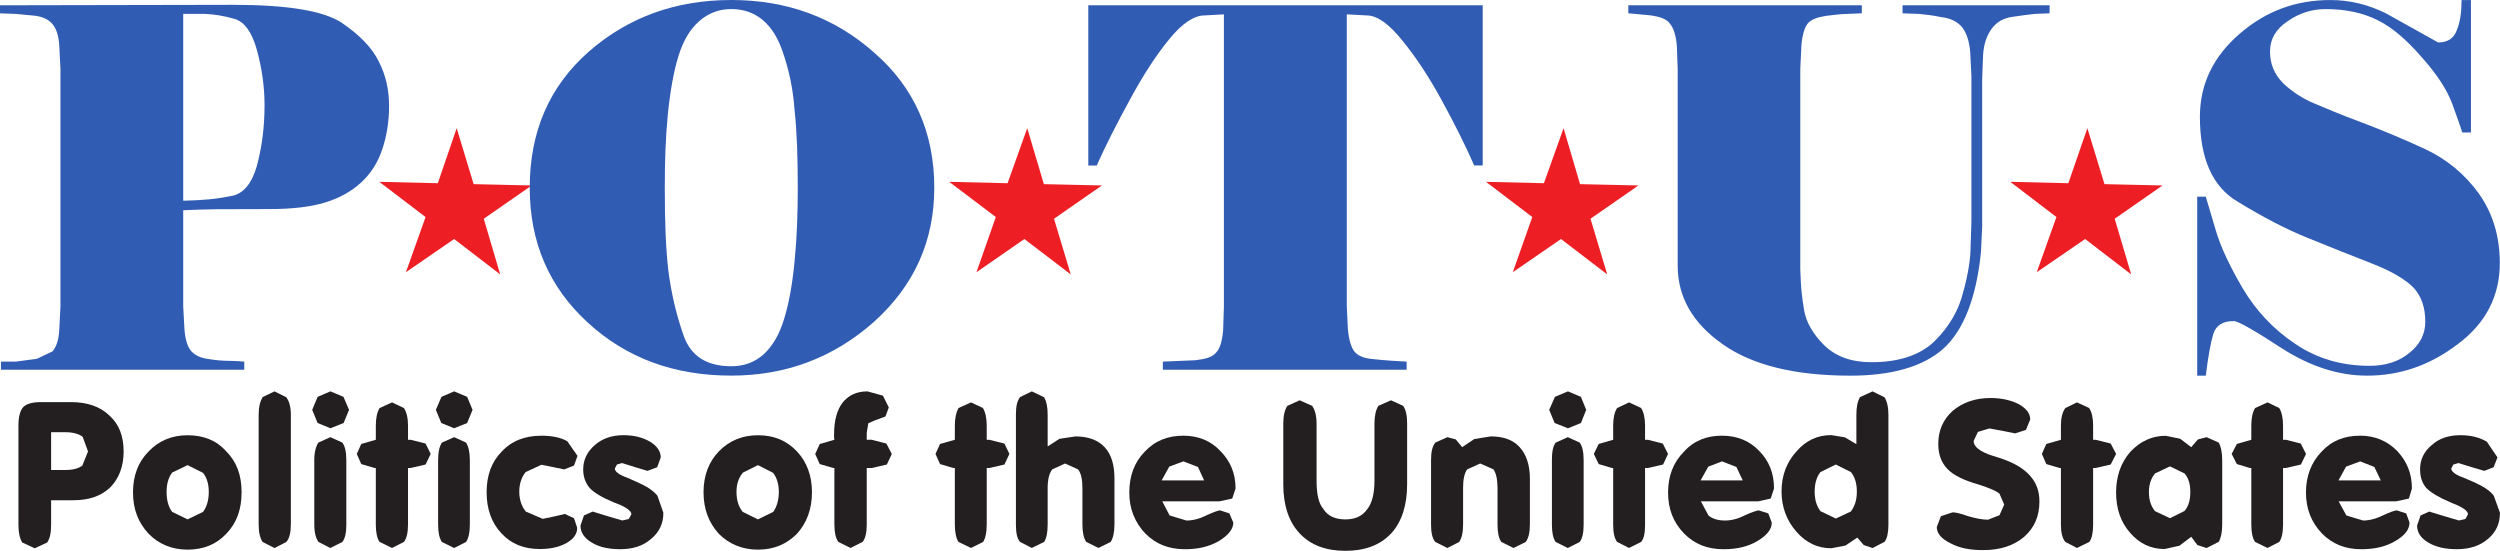 <svg width="800" height="176.27" version="1.1" viewBox="0 0 211.67 46.638" xmlns="http://www.w3.org/2000/svg">
 <g transform="translate(-37.286 65.246)">
  <g transform="matrix(6.553 0 0 -6.553 248.94 -42.976)">
   <path d="m0 0c0-0.422-0.178-0.775-0.539-1.045-0.363-0.277-0.75-0.41-1.176-0.41-0.369 0-0.734 0.119-1.098 0.351-0.359 0.235-0.568 0.354-0.626 0.354-0.143 0-0.227-0.057-0.262-0.164-0.033-0.107-0.067-0.287-0.098-0.541h-0.111v2.312h0.111c0.026-0.089 0.071-0.24 0.133-0.447 0.061-0.205 0.178-0.453 0.346-0.74 0.17-0.285 0.392-0.524 0.675-0.713 0.276-0.189 0.596-0.285 0.963-0.285 0.213 0 0.385 0.058 0.52 0.172 0.133 0.107 0.199 0.242 0.199 0.396 0 0.186-0.049 0.33-0.152 0.442-0.102 0.103-0.274 0.209-0.533 0.31-0.262 0.102-0.534 0.211-0.823 0.328-0.289 0.116-0.592 0.274-0.916 0.473-0.326 0.191-0.488 0.559-0.488 1.096 0 0.424 0.174 0.779 0.51 1.07 0.344 0.299 0.732 0.439 1.177 0.439 0.249 0 0.487-0.058 0.719-0.173l0.672-0.375c0.123 0 0.203 0.052 0.242 0.16 0.043 0.105 0.061 0.236 0.061 0.388h0.121v-1.711h-0.113c-0.02 0.075-0.069 0.2-0.131 0.377-0.069 0.18-0.197 0.377-0.391 0.594-0.193 0.223-0.379 0.385-0.566 0.477-0.188 0.097-0.418 0.146-0.676 0.146-0.178 0-0.342-0.052-0.49-0.156-0.155-0.102-0.229-0.234-0.229-0.391 0-0.166 0.057-0.296 0.172-0.414 0.111-0.103 0.248-0.195 0.395-0.256 0.146-0.062 0.353-0.15 0.619-0.248 0.26-0.099 0.531-0.211 0.816-0.343 0.285-0.133 0.516-0.327 0.696-0.575 0.179-0.253 0.271-0.552 0.271-0.898" fill="#315cb3"/>
  </g>
  <g transform="matrix(6.553 0 0 -6.553 75.953 -54.393)">
   <path d="m0 0 0.219-0.723 0.75-0.017-0.619-0.43 0.212-0.719-0.595 0.457-0.623-0.429 0.254 0.713-0.598 0.455 0.756-0.018z" fill="#ed1f24"/>
  </g>
  <g transform="matrix(6.553 0 0 -6.553 59.685 -56.339)">
   <path d="m0 0c0 0.242-0.035 0.482-0.1 0.717-0.064 0.23-0.162 0.365-0.294 0.4-0.129 0.037-0.26 0.059-0.381 0.063h-0.276v-2.414c0.086 4e-3 0.174 4e-3 0.266 0.013 0.09 4e-3 0.215 0.02 0.361 0.049 0.145 0.026 0.258 0.154 0.324 0.385 0.063 0.232 0.1 0.494 0.1 0.787m-0.262-3.418h-3.144v0.105h0.193c0.096 0.012 0.182 0.026 0.27 0.036l0.201 0.095c0.051 0.055 0.084 0.149 0.09 0.289l0.015 0.295v3.065l-0.015 0.295c-6e-3 0.138-0.041 0.234-0.094 0.293-0.051 0.056-0.123 0.088-0.219 0.101l-0.252 0.024-0.201 7e-3v0.104l3.016 6e-3c0.703 0 1.164-0.078 1.398-0.231 0.229-0.156 0.391-0.32 0.479-0.5 0.093-0.179 0.134-0.369 0.134-0.578 0-0.195-0.029-0.381-0.087-0.554-0.057-0.176-0.153-0.323-0.278-0.436-0.129-0.117-0.279-0.199-0.465-0.256-0.187-0.056-0.423-0.084-0.718-0.084-0.28 0-0.51-2e-3 -0.678-2e-3 -0.17-4e-3 -0.317-6e-3 -0.434-0.013v-1.241l0.016-0.295c0.01-0.14 0.043-0.234 0.088-0.285 0.054-0.058 0.125-0.088 0.22-0.101 0.096-0.016 0.188-0.024 0.278-0.024 0.092-2e-3 0.152-6e-3 0.187-0.01z" fill="#315cb3"/>
  </g>
  <g transform="matrix(6.553 0 0 -6.553 103.54 -60.908)">
   <path d="m0 0c-0.125 0.363-0.352 0.545-0.662 0.545-0.16 0-0.295-0.053-0.414-0.156-0.117-0.102-0.207-0.252-0.268-0.45-0.06-0.193-0.107-0.447-0.138-0.757-0.03-0.309-0.039-0.621-0.039-0.946 0-0.443 0.013-0.802 0.048-1.086 0.037-0.279 0.1-0.552 0.194-0.82 0.093-0.271 0.302-0.4 0.617-0.4 0.162 0 0.299 0.049 0.416 0.152 0.115 0.105 0.205 0.256 0.264 0.451 0.062 0.196 0.109 0.449 0.138 0.754 0.031 0.309 0.041 0.627 0.041 0.949 0 0.381-0.01 0.715-0.041 1-0.019 0.284-0.076 0.535-0.156 0.764m1.961-1.764c0-0.687-0.26-1.265-0.779-1.732-0.522-0.463-1.137-0.695-1.844-0.695-0.742 0-1.358 0.228-1.856 0.687-0.5 0.459-0.748 1.039-0.748 1.74 0 0.725 0.252 1.309 0.764 1.76 0.508 0.443 1.121 0.666 1.84 0.666s1.334-0.225 1.849-0.682c0.516-0.449 0.774-1.035 0.774-1.744" fill="#315cb3"/>
  </g>
  <g transform="matrix(6.553 0 0 -6.553 129.43 -64.799)">
   <path d="m0 0h5.096v-2.07h-0.11c-0.113 0.259-0.254 0.539-0.416 0.836-0.16 0.295-0.33 0.554-0.506 0.771-0.179 0.225-0.334 0.332-0.466 0.332l-0.258 0.014v-3.772l0.014-0.295c0.013-0.14 0.042-0.234 0.084-0.289 0.044-0.054 0.117-0.084 0.21-0.095 0.1-0.01 0.184-0.02 0.262-0.024l0.203-0.012v-0.105h-3.15v0.105l0.422 0.018c0.135 0.016 0.22 0.041 0.267 0.1 0.049 0.05 0.078 0.144 0.09 0.287l0.01 0.299v3.783l-0.25-0.014c-0.135 0-0.291-0.103-0.457-0.308-0.166-0.202-0.336-0.463-0.504-0.774-0.172-0.314-0.318-0.601-0.432-0.857h-0.109z" fill="#315cb3"/>
  </g>
  <g transform="matrix(6.553 0 0 -6.553 210.82 -64.121)">
   <path d="m0 0-0.193-8e-3c-0.071-8e-3 -0.166-0.019-0.282-0.037-0.121-0.016-0.207-0.066-0.273-0.154-0.063-0.088-0.102-0.194-0.111-0.338l-0.012-0.307v-1.918l-0.016-0.328c-0.06-0.59-0.226-1.006-0.482-1.24-0.258-0.232-0.664-0.352-1.201-0.352-0.715 0-1.268 0.133-1.655 0.407-0.386 0.271-0.58 0.609-0.58 1.013v2.543l-0.011 0.299c-0.012 0.141-0.045 0.236-0.092 0.289-0.037 0.055-0.127 0.09-0.264 0.106l-0.271 0.025v0.104h3.017v-0.104l-0.189-8e-3c-0.075 0-0.162-0.012-0.274-0.025-0.115-0.018-0.193-0.049-0.234-0.096-0.041-0.051-0.072-0.144-0.084-0.291l-0.014-0.299v-2.59l8e-3 -0.185c4e-3 -0.074 0.016-0.19 0.041-0.34 0.025-0.152 0.111-0.307 0.258-0.453 0.15-0.147 0.351-0.221 0.613-0.221 0.356 0 0.631 0.092 0.817 0.274 0.185 0.183 0.308 0.392 0.367 0.629 0.066 0.236 0.097 0.439 0.097 0.607l0.01 0.307v1.875l-0.015 0.306c-0.01 0.143-0.047 0.252-0.102 0.326-0.059 0.073-0.148 0.12-0.264 0.133-0.115 0.024-0.209 0.035-0.293 0.043l-0.216 8e-3v0.104h1.9z" fill="#315cb3"/>
  </g>
  <g transform="matrix(6.553 0 0 -6.553 124.26 -54.393)">
   <path d="m0 0 0.215-0.723 0.75-0.017-0.619-0.43 0.216-0.719-0.599 0.457-0.619-0.429 0.25 0.713-0.602 0.455 0.754-0.018z" fill="#ed1f24"/>
  </g>
  <g transform="matrix(6.553 0 0 -6.553 169.67 -54.393)">
   <path d="m0 0 0.213-0.723 0.754-0.017-0.619-0.43 0.216-0.719-0.597 0.457-0.623-0.429 0.252 0.713-0.598 0.455 0.748-0.018z" fill="#ed1f24"/>
  </g>
  <g transform="matrix(6.553 0 0 -6.553 214.02 -54.393)">
   <path d="m0 0 0.221-0.723 0.75-0.017-0.618-0.43 0.213-0.719-0.595 0.457-0.625-0.429 0.254 0.713-0.596 0.455 0.75-0.018z" fill="#ed1f24"/>
  </g>
  <g transform="matrix(6.553 0 0 -6.553 41.613 -25.454)">
   <path d="m0 0h0.186c0.097 0 0.169 0.02 0.218 0.057l0.073 0.183-0.069 0.188c-0.049 0.039-0.125 0.06-0.222 0.06h-0.186zm0-0.709c0-0.103-0.016-0.178-0.051-0.228l-0.16-0.075-0.162 0.075c-0.031 0.05-0.049 0.125-0.049 0.228v1.289c0 0.111 0.024 0.193 0.065 0.236 0.045 0.041 0.117 0.061 0.228 0.061h0.383c0.213 0 0.379-0.057 0.5-0.174 0.123-0.111 0.183-0.264 0.183-0.463 0-0.193-0.06-0.349-0.171-0.463-0.118-0.113-0.274-0.168-0.479-0.168h-0.287z" fill="#231f20"/>
  </g>
  <g transform="matrix(6.553 0 0 -6.553 51.391 -23.598)">
   <path d="m0 0c0-0.107 0.023-0.193 0.072-0.258l0.199-0.097 0.2 0.097c0.049 0.065 0.074 0.154 0.074 0.258 0 0.102-0.025 0.184-0.074 0.246l-0.2 0.1-0.199-0.096c-0.049-0.066-0.072-0.148-0.072-0.25m-0.434-4e-3c0 0.213 0.067 0.391 0.202 0.527 0.132 0.139 0.302 0.209 0.503 0.209 0.206 0 0.374-0.066 0.5-0.209 0.137-0.136 0.198-0.312 0.198-0.527 0-0.219-0.061-0.396-0.198-0.537-0.126-0.135-0.294-0.205-0.5-0.205-0.201 0-0.371 0.07-0.503 0.205-0.135 0.145-0.202 0.318-0.202 0.537" fill="#231f20"/>
  </g>
  <g transform="matrix(6.553 0 0 -6.553 59.186 -30.125)">
   <path d="m0 0c0 0.104 0.02 0.176 0.051 0.229l0.154 0.074 0.152-0.076c0.038-0.051 0.059-0.123 0.059-0.227v-1.418c0-0.103-0.018-0.18-0.059-0.225l-0.152-0.078-0.154 0.078c-0.031 0.045-0.051 0.123-0.051 0.225z" fill="#231f20"/>
  </g>
  <g transform="matrix(6.553 0 0 -6.553 66.609 -20.833)">
   <path d="m0 0c0-0.104-0.016-0.18-0.051-0.225l-0.156-0.078-0.152 0.078c-0.034 0.045-0.055 0.123-0.055 0.225v0.832c0 0.104 0.021 0.178 0.053 0.227l0.154 0.07 0.156-0.07c0.035-0.049 0.051-0.123 0.051-0.227zm-0.441 1.482 0.07 0.168 0.166 0.071 0.168-0.071 0.072-0.168-0.07-0.17-0.17-0.068-0.166 0.068-0.07 0.17" fill="#231f20"/>
  </g>
  <g transform="matrix(6.553 0 0 -6.553 69.106 -25.62)">
   <path d="m0 0h-0.016l-0.172 0.051-0.058 0.131 0.058 0.129 0.188 0.054v0.182c0 0.099 0.016 0.174 0.049 0.228l0.16 0.073 0.154-0.073c0.035-0.054 0.053-0.129 0.053-0.228v-0.182h0.035l0.192-0.049 0.066-0.134-0.066-0.137-0.196-0.045h-0.031v-0.73c0-0.104-0.018-0.18-0.053-0.225l-0.154-0.078-0.16 0.078c-0.033 0.045-0.049 0.123-0.049 0.225z" fill="#231f20"/>
  </g>
  <g transform="matrix(6.553 0 0 -6.553 77.067 -20.833)">
   <path d="m0 0c0-0.104-0.018-0.18-0.049-0.225l-0.154-0.078-0.158 0.078c-0.032 0.045-0.049 0.123-0.049 0.225v0.832c0 0.104 0.017 0.178 0.049 0.227l0.158 0.07 0.154-0.07c0.031-0.049 0.049-0.123 0.049-0.227zm-0.439 1.482 0.072 0.168 0.164 0.071 0.168-0.071 0.07-0.168-0.07-0.17-0.168-0.068-0.166 0.068-0.07 0.17" fill="#231f20"/>
  </g>
  <g transform="matrix(6.553 0 0 -6.553 78.487 -23.572)">
   <path d="m0 0c0 0.217 0.064 0.393 0.195 0.525 0.131 0.141 0.303 0.205 0.514 0.205 0.141 0 0.254-0.025 0.334-0.072l0.131-0.189-0.045-0.125-0.127-0.049-0.131 0.027-0.162 0.033-0.205-0.095c-0.051-0.063-0.082-0.149-0.082-0.252 0-0.108 0.033-0.195 0.084-0.258l0.219-0.094 0.16 0.033 0.125 0.03 0.119-0.055 0.041-0.123c0-0.078-0.041-0.141-0.137-0.197-0.094-0.053-0.209-0.078-0.346-0.078-0.205 0-0.371 0.066-0.496 0.203-0.127 0.135-0.191 0.312-0.191 0.531" fill="#231f20"/>
  </g>
  <g transform="matrix(6.553 0 0 -6.553 89.789 -18.747)">
   <path d="m0 0c-0.148 0-0.271 0.027-0.367 0.086-0.096 0.057-0.145 0.131-0.145 0.219l0.045 0.131 0.113 0.05 0.194-0.06 0.189-0.055 0.084 0.02 0.033 0.06c0 0.043-0.068 0.094-0.199 0.143l-0.029 0.011c-0.152 0.063-0.254 0.125-0.311 0.186-0.054 0.063-0.084 0.143-0.084 0.24 0 0.123 0.051 0.229 0.151 0.315 0.096 0.084 0.219 0.127 0.369 0.127 0.137 0 0.248-0.028 0.344-0.084 0.095-0.059 0.138-0.127 0.138-0.203l-0.046-0.127-0.125-0.047-0.157 0.047-0.172 0.054-0.066-0.019-0.027-0.051c0-0.041 0.054-0.082 0.164-0.121l0.119-0.053c0.127-0.055 0.213-0.111 0.267-0.178l0.077-0.22c0-0.139-0.051-0.25-0.161-0.34-0.103-0.09-0.236-0.131-0.398-0.131" fill="#231f20"/>
  </g>
  <g transform="matrix(6.553 0 0 -6.553 99.644 -23.598)">
   <path d="m0 0c0-0.107 0.027-0.193 0.08-0.258l0.197-0.097 0.198 0.097c0.046 0.065 0.072 0.154 0.072 0.258 0 0.102-0.026 0.184-0.074 0.246l-0.196 0.1-0.193-0.096c-0.057-0.066-0.084-0.148-0.084-0.25m-0.426-4e-3c0 0.213 0.067 0.391 0.197 0.527 0.135 0.139 0.305 0.209 0.506 0.209 0.205 0 0.369-0.066 0.504-0.209 0.127-0.136 0.194-0.312 0.194-0.527 0-0.219-0.067-0.396-0.194-0.537-0.135-0.135-0.299-0.205-0.504-0.205-0.201 0-0.371 0.07-0.506 0.205-0.13 0.145-0.197 0.318-0.197 0.537" fill="#231f20"/>
  </g>
  <g transform="matrix(6.553 0 0 -6.553 110.67 -28.013)">
   <path d="m0 0h0.064l0.19-0.049 0.07-0.135-0.064-0.136-0.196-0.045h-0.064v-0.731c0-0.101-0.016-0.175-0.051-0.222l-0.158-0.08-0.158 0.078c-0.033 0.045-0.051 0.123-0.051 0.224v0.731h-0.014l-0.175 0.051-0.059 0.13 0.059 0.129 0.189 0.055-4e-3 0.031v0.039c0 0.176 0.037 0.315 0.11 0.41 0.078 0.096 0.181 0.145 0.322 0.145l0.199-0.055 0.076-0.152-0.043-0.117-0.148-0.055-0.074-0.033-0.02-0.123z" fill="#231f20"/>
  </g>
  <g transform="matrix(6.553 0 0 -6.553 118.13 -25.62)">
   <path d="m0 0h-0.02l-0.171 0.051-0.059 0.131 0.059 0.129 0.191 0.054v0.182c0 0.099 0.018 0.174 0.047 0.228l0.162 0.073 0.154-0.073c0.032-0.054 0.049-0.129 0.049-0.228v-0.182h0.033l0.196-0.049 0.064-0.134-0.064-0.137-0.196-0.045h-0.033v-0.73c0-0.104-0.017-0.18-0.047-0.225l-0.156-0.078-0.162 0.078c-0.029 0.045-0.047 0.123-0.047 0.225z" fill="#231f20"/>
  </g>
  <g transform="matrix(6.553 0 0 -6.553 125.99 -27.45)">
   <path d="m0 0 0.152 0.098 0.207 0.031c0.159 0 0.286-0.043 0.375-0.137 0.09-0.094 0.129-0.232 0.129-0.408v-0.594c0-0.101-0.019-0.179-0.049-0.224l-0.158-0.078-0.158 0.078c-0.031 0.045-0.049 0.123-0.049 0.224v0.467c0 0.117-0.017 0.197-0.056 0.246l-0.168 0.076-0.166-0.076c-0.039-0.049-0.059-0.133-0.059-0.24v-0.473c0-0.101-0.016-0.179-0.045-0.224l-0.16-0.078-0.152 0.078c-0.04 0.045-0.053 0.123-0.053 0.224v1.418c0 0.104 0.013 0.176 0.053 0.229l0.152 0.074 0.16-0.076c0.029-0.053 0.045-0.123 0.045-0.227z" fill="#231f20"/>
  </g>
  <g transform="matrix(6.553 0 0 -6.553 135.64 -24.57)">
   <path d="m0 0h0.549l-0.08 0.174-0.188 0.072-0.183-0.068-0.098-0.178m8e-3 -0.27 0.095-0.183 0.217-0.065c0.082 0 0.166 0.02 0.264 0.069 0.092 0.043 0.15 0.062 0.172 0.062l0.119-0.039 0.051-0.119c0-0.086-0.069-0.166-0.186-0.238-0.129-0.074-0.271-0.106-0.437-0.106-0.211 0-0.377 0.065-0.516 0.205-0.133 0.143-0.205 0.315-0.205 0.528 0 0.211 0.064 0.388 0.197 0.525 0.135 0.145 0.301 0.209 0.502 0.209 0.188 0 0.352-0.064 0.475-0.195 0.133-0.133 0.199-0.293 0.199-0.487l-0.043-0.13-0.164-0.036z" fill="#231f20"/>
  </g>
  <g transform="matrix(6.553 0 0 -6.553 145.94 -24.238)">
   <path d="m0 0v0.785c0 0.104 0.018 0.178 0.053 0.229l0.158 0.072 0.162-0.072c0.035-0.051 0.057-0.125 0.057-0.229v-0.738c0-0.164 0.023-0.291 0.09-0.369 0.058-0.09 0.154-0.131 0.283-0.131 0.123 0 0.217 0.041 0.281 0.131 0.063 0.078 0.094 0.205 0.094 0.369v0.738c0 0.104 0.019 0.178 0.05 0.229l0.163 0.072 0.158-0.072c0.035-0.051 0.051-0.125 0.051-0.229v-0.785c0-0.268-0.069-0.484-0.205-0.633-0.143-0.152-0.34-0.226-0.592-0.226s-0.451 0.074-0.592 0.226c-0.141 0.149-0.211 0.365-0.211 0.633" fill="#231f20"/>
  </g>
  <g transform="matrix(6.553 0 0 -6.553 158.45 -20.833)">
   <path d="m0 0v0.832c0 0.104 0.016 0.178 0.055 0.227l0.156 0.07 0.109-0.029 0.082-0.1 0.157 0.105 0.212 0.034c0.161 0 0.286-0.043 0.372-0.137 0.087-0.094 0.134-0.232 0.134-0.408v-0.594c0-0.102-0.019-0.18-0.054-0.225l-0.157-0.078-0.158 0.078c-0.033 0.045-0.049 0.123-0.049 0.225v0.467c0 0.117-0.019 0.197-0.052 0.246l-0.172 0.076-0.168-0.076c-0.037-0.049-0.053-0.133-0.053-0.24v-0.473c0-0.102-0.018-0.18-0.051-0.225l-0.152-0.078-0.156 0.078c-0.039 0.045-0.055 0.123-0.055 0.225" fill="#231f20"/>
  </g>
  <g transform="matrix(6.553 0 0 -6.553 171.37 -20.833)">
   <path d="m0 0c0-0.104-0.016-0.18-0.051-0.225l-0.154-0.078-0.156 0.078c-0.034 0.045-0.049 0.123-0.049 0.225v0.832c0 0.104 0.012 0.178 0.049 0.227l0.156 0.07 0.154-0.07c0.035-0.049 0.051-0.123 0.051-0.227zm-0.445 1.482 0.074 0.168 0.168 0.071 0.168-0.071 0.068-0.168-0.068-0.17-0.168-0.068-0.172 0.068-0.07 0.17" fill="#231f20"/>
  </g>
  <g transform="matrix(6.553 0 0 -6.553 173.87 -25.62)">
   <path d="m0 0h-0.016l-0.171 0.051-0.063 0.131 0.063 0.129 0.187 0.054v0.182c0 0.099 0.016 0.174 0.051 0.228l0.154 0.073 0.156-0.073c0.034-0.054 0.051-0.129 0.051-0.228v-0.182h0.037l0.192-0.049 0.068-0.134-0.064-0.137-0.198-0.045h-0.035v-0.73c0-0.104-0.012-0.18-0.051-0.225l-0.156-0.078-0.154 0.078c-0.035 0.045-0.051 0.123-0.051 0.225z" fill="#231f20"/>
  </g>
  <g transform="matrix(6.553 0 0 -6.553 181.27 -24.57)">
   <path d="m0 0h0.545l-0.082 0.174-0.186 0.072-0.177-0.068-0.1-0.178m4e-3 -0.27 0.098-0.183c0.054-0.045 0.125-0.065 0.216-0.065 0.075 0 0.164 0.02 0.258 0.069 0.096 0.043 0.158 0.062 0.176 0.062l0.123-0.039 0.045-0.119c0-0.086-0.063-0.166-0.186-0.238-0.123-0.074-0.269-0.106-0.437-0.106-0.207 0-0.375 0.065-0.512 0.205-0.138 0.143-0.205 0.315-0.205 0.528 0 0.211 0.067 0.388 0.203 0.525 0.129 0.145 0.297 0.209 0.492 0.209 0.194 0 0.356-0.064 0.481-0.195 0.131-0.133 0.193-0.293 0.193-0.487l-0.043-0.13-0.16-0.036z" fill="#231f20"/>
  </g>
  <g transform="matrix(6.553 0 0 -6.553 190.93 -23.623)">
   <path d="m0 0c0-0.105 0.025-0.186 0.074-0.252l0.199-0.096 0.196 0.092c0.051 0.07 0.076 0.151 0.076 0.256 0 0.104-0.025 0.189-0.076 0.252l-0.196 0.098-0.199-0.098c-0.049-0.063-0.074-0.148-0.074-0.252m0.551-0.594-0.153-0.103-0.183-0.035c-0.174 0-0.322 0.068-0.449 0.212-0.127 0.143-0.194 0.321-0.194 0.522 0 0.207 0.067 0.379 0.192 0.516 0.123 0.144 0.273 0.212 0.451 0.212l0.176-0.029 0.148-0.088v0.379c0 0.104 0.016 0.176 0.047 0.229l0.162 0.074 0.154-0.076c0.032-0.051 0.051-0.123 0.051-0.227v-1.418c0-0.101-0.016-0.179-0.049-0.222l-0.156-0.081-0.113 0.038-0.084 0.097" fill="#231f20"/>
  </g>
  <g transform="matrix(6.553 0 0 -6.553 209.96 -22.779)">
   <path d="m0 0c0-0.189-0.066-0.34-0.197-0.455-0.135-0.115-0.309-0.172-0.53-0.172-0.168 0-0.306 0.025-0.425 0.09-0.118 0.058-0.174 0.127-0.174 0.209l0.053 0.139 0.152 0.05c0.033 0 0.099-0.013 0.201-0.05 0.104-0.03 0.186-0.045 0.256-0.045l0.148 0.058 0.061 0.137-0.061 0.141c-0.041 0.037-0.131 0.072-0.265 0.117-0.194 0.054-0.334 0.123-0.41 0.205-0.077 0.082-0.116 0.187-0.116 0.322 0 0.172 0.063 0.315 0.186 0.426 0.129 0.109 0.293 0.166 0.488 0.166 0.151 0 0.274-0.031 0.367-0.08 0.094-0.053 0.147-0.117 0.147-0.197l-0.055-0.135-0.14-0.045-0.163 0.033-0.17 0.031-0.148-0.045-0.055-0.117c0-0.074 0.08-0.138 0.245-0.191l0.089-0.028c0.18-0.058 0.307-0.132 0.391-0.226 0.086-0.092 0.125-0.205 0.125-0.338" fill="#231f20"/>
  </g>
  <g transform="matrix(6.553 0 0 -6.553 211.78 -25.62)">
   <path d="m0 0h-0.018l-0.171 0.051-0.057 0.131 0.057 0.129 0.189 0.054v0.182c0 0.099 0.018 0.174 0.057 0.228l0.15 0.073 0.158-0.073c0.035-0.054 0.051-0.129 0.051-0.228v-0.182h0.033l0.194-0.049 0.07-0.134-0.07-0.137-0.198-0.045h-0.029v-0.73c0-0.104-0.016-0.18-0.049-0.225l-0.16-0.078-0.15 0.078c-0.039 0.045-0.057 0.123-0.057 0.225z" fill="#231f20"/>
  </g>
  <g transform="matrix(6.553 0 0 -6.553 219.23 -23.598)">
   <path d="m0 0c0-0.102 0.025-0.182 0.078-0.248l0.194-0.092 0.189 0.094c0.053 0.064 0.074 0.144 0.074 0.246 0 0.098-0.021 0.176-0.074 0.238l-0.189 0.092-0.194-0.092c-0.049-0.062-0.078-0.14-0.078-0.238m0.547-0.58-0.152-0.115-0.192-0.043c-0.18 0-0.328 0.072-0.447 0.211-0.121 0.138-0.18 0.31-0.18 0.521 0 0.203 0.059 0.379 0.182 0.522 0.129 0.138 0.281 0.209 0.459 0.209l0.187-0.038 0.143-0.109 0.086 0.1 0.113 0.029 0.156-0.07c0.028-0.049 0.045-0.123 0.045-0.227v-0.832c0-0.101-0.017-0.176-0.045-0.223l-0.156-0.08-0.119 0.038-0.08 0.107" fill="#231f20"/>
  </g>
  <g transform="matrix(6.553 0 0 -6.553 227.9 -25.62)">
   <path d="m0 0h-0.018l-0.169 0.051-0.067 0.131 0.067 0.129 0.187 0.054v0.182c0 0.099 0.016 0.174 0.049 0.228l0.16 0.073 0.152-0.073c0.032-0.054 0.049-0.129 0.049-0.228v-0.182h0.037l0.192-0.049 0.068-0.134-0.066-0.137-0.196-0.045h-0.035v-0.73c0-0.104-0.017-0.18-0.049-0.225l-0.152-0.078-0.16 0.078c-0.033 0.045-0.049 0.123-0.049 0.225z" fill="#231f20"/>
  </g>
  <g transform="matrix(6.553 0 0 -6.553 235.28 -24.57)">
   <path d="m0 0h0.547l-0.084 0.174-0.182 0.072-0.183-0.068-0.098-0.178m2e-3 -0.27 0.1-0.183 0.216-0.065c0.077 0 0.164 0.02 0.262 0.069 0.094 0.043 0.15 0.062 0.174 0.062l0.121-0.039 0.043-0.119c0-0.086-0.059-0.166-0.184-0.238-0.123-0.074-0.271-0.106-0.441-0.106-0.201 0-0.371 0.065-0.508 0.205-0.135 0.143-0.205 0.315-0.205 0.528 0 0.211 0.068 0.388 0.199 0.525 0.133 0.145 0.297 0.209 0.502 0.209 0.184 0 0.346-0.064 0.475-0.195 0.127-0.133 0.193-0.293 0.193-0.487l-0.039-0.13-0.164-0.036z" fill="#231f20"/>
  </g>
  <g transform="matrix(6.553 0 0 -6.553 245.29 -18.747)">
   <path d="m0 0c-0.145 0-0.27 0.027-0.367 0.086-0.098 0.057-0.145 0.131-0.145 0.219l0.045 0.131 0.112 0.05 0.197-0.06 0.187-0.055 0.084 0.02 0.033 0.06c0 0.043-0.07 0.094-0.201 0.143l-0.025 0.011c-0.149 0.063-0.252 0.125-0.313 0.186-0.054 0.063-0.08 0.143-0.08 0.24 0 0.123 0.047 0.229 0.151 0.315 0.093 0.084 0.217 0.127 0.369 0.127 0.135 0 0.248-0.028 0.342-0.084l0.138-0.203-0.05-0.127-0.12-0.047-0.16 0.047-0.174 0.054-0.066-0.019-0.027-0.051c0-0.041 0.054-0.082 0.164-0.121l0.123-0.053c0.123-0.055 0.213-0.111 0.262-0.178l0.08-0.22c0-0.139-0.049-0.25-0.157-0.34-0.105-0.09-0.24-0.131-0.402-0.131" fill="#231f20"/>
  </g>
 </g>
</svg>
